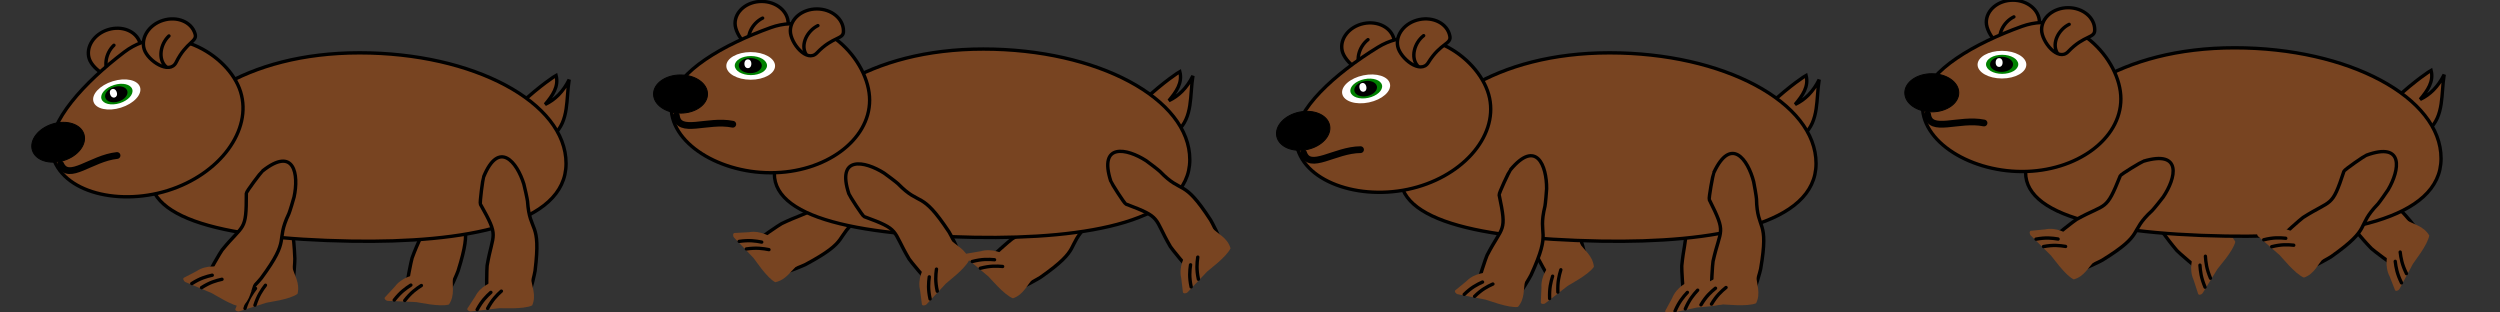 <?xml version="1.0" encoding="UTF-8" standalone="no"?>
<!-- Created with Inkscape (http://www.inkscape.org/) -->

<svg
   xmlns:dc="http://purl.org/dc/elements/1.1/"
   xmlns:cc="http://creativecommons.org/ns#"
   xmlns:rdf="http://www.w3.org/1999/02/22-rdf-syntax-ns#"
   xmlns:svg="http://www.w3.org/2000/svg"
   xmlns="http://www.w3.org/2000/svg"
   xmlns:xlink="http://www.w3.org/1999/xlink"
   xmlns:sodipodi="http://sodipodi.sourceforge.net/DTD/sodipodi-0.dtd"
   xmlns:inkscape="http://www.inkscape.org/namespaces/inkscape"
   width="512"
   height="64"
   viewBox="0 0 512 64"
   id="svg3343"
   version="1.1"
   inkscape:version="0.91 r13725"
   sodipodi:docname="wombat_run_128x64_final.svg"
   inkscape:export-filename="C:\dev\kelly\libgdx\kelly\resources\raw\actors\enemies\sheets\wombat\wombat_64x128.png"
   inkscape:export-xdpi="90"
   inkscape:export-ydpi="90">
  <rect x="0" y="0" width="512" height="64" fill="#333333" stroke="none"/>
  <defs
     id="defs3345">
    <linearGradient
       inkscape:collect="always"
       id="linearGradient4258">
      <stop
         id="stop4262"
         offset="0"
         style="stop-color:#ff5354;stop-opacity:1" />
      <stop
         id="stop4260"
         offset="1"
         style="stop-color:#ffe1bd;stop-opacity:1;" />
    </linearGradient>
    <linearGradient
       inkscape:collect="always"
       xlink:href="#linearGradient4258"
       id="linearGradient4600"
       x1="110.357"
       y1="872.184"
       x2="101.18"
       y2="866.562"
       gradientUnits="userSpaceOnUse"
       gradientTransform="matrix(1.071,0,0,1.72,124.964,-629.348)" />
  </defs>
  <sodipodi:namedview
     id="base"
     pagecolor="#ffffff"
     bordercolor="#666666"
     borderopacity="1.0"
     inkscape:pageopacity="0.0"
     inkscape:pageshadow="2"
     inkscape:zoom="3.8906871"
     inkscape:cx="447.28005"
     inkscape:cy="30.183858"
     inkscape:document-units="px"
     inkscape:current-layer="layer1"
     showgrid="false"
     units="px"
     showborder="true"
     inkscape:window-width="1366"
     inkscape:window-height="705"
     inkscape:window-x="-8"
     inkscape:window-y="-8"
     inkscape:window-maximized="1"
     inkscape:showpageshadow="false"
     borderlayer="true" />
  <g
     inkscape:label="Layer 1"
     inkscape:groupmode="layer"
     id="layer1"
     transform="translate(0,-988.362)">
    <g
       id="g5134"
       transform="matrix(1.394,-0.198,0.158,1.362,79.808,-365.48)"
       style="stroke-width:0.5;stroke-miterlimit:4;stroke-dasharray:none"
       inkscape:transform-center-x="-1.5442865"
       inkscape:transform-center-y="8.2877155">
      <g
         id="g5136"
         transform="translate(21.512,-0.759)"
         style="stroke-width:0.5;stroke-miterlimit:4;stroke-dasharray:none">
        <g
           id="g5138"
           style="stroke-width:0.5;stroke-miterlimit:4;stroke-dasharray:none">
          <path
             sodipodi:nodetypes="sssssssss"
             inkscape:connector-curvature="0"
             id="path5140"
             d="m 50.01,1031.817 c 2.476,-5.548 4.938,-2.01 5.775,1.336 0.066,0.263 0.414,2.328 0.419,2.599 0.099,4.897 1.864,2.945 0.633,10.503 -0.044,0.267 -0.781,3.161 -1.052,3.161 l -5.916,0 c -0.271,0 0.017,-4.021 0.073,-4.286 1.064,-5.042 1.988,-4.015 -0.563,-9.238 -0.119,-0.244 0.519,-3.828 0.63,-4.075 z"
             style="opacity:1;fill:#784421;fill-opacity:1;stroke:#000000;stroke-width:0.5;stroke-miterlimit:4;stroke-dasharray:none;stroke-opacity:1" />
          <g
             transform="translate(39.48,39.48)"
             id="g5142"
             style="stroke-width:0.5;stroke-miterlimit:4;stroke-dasharray:none">
            <path
               style="opacity:1;fill:#784421;fill-opacity:1;stroke:none;stroke-width:0.5;stroke-miterlimit:4;stroke-dasharray:none;stroke-opacity:1"
               d="m 11.337,1008.095 4.883,-0.97 c 0.266,-0.053 0.482,0.218 0.489,0.489 0.04,1.438 0.721,2.811 0,4.325 -1.286,0.561 -4.494,0.174 -4.765,0.194 l -4.115,0.296 c -0.27,0.019 -0.644,-0.267 -0.489,-0.489 l 1.195,-1.723 c 0.837,-1.565 2.535,-2.068 2.801,-2.121 z"
               id="path5144"
               inkscape:connector-curvature="0"
               sodipodi:nodetypes="ssscssscs" />
            <path
               style="fill:none;fill-rule:evenodd;stroke:#000000;stroke-width:0.5;stroke-linecap:round;stroke-linejoin:miter;stroke-miterlimit:4;stroke-dasharray:none;stroke-opacity:1"
               d="m 8.733,1012.2 c 0.736,-1.294 1.416,-1.922 2.092,-2.502"
               id="path5146"
               inkscape:connector-curvature="0"
               sodipodi:nodetypes="cc" />
            <path
               sodipodi:nodetypes="cc"
               inkscape:connector-curvature="0"
               id="path5148"
               d="m 10.257,1012.087 c 0.736,-1.294 1.416,-1.922 2.092,-2.502"
               style="fill:none;fill-rule:evenodd;stroke:#000000;stroke-width:0.5;stroke-linecap:round;stroke-linejoin:miter;stroke-miterlimit:4;stroke-dasharray:none;stroke-opacity:1" />
          </g>
        </g>
      </g>
    </g>
    <path
       style="fill:#784421;fill-opacity:1;fill-rule:evenodd;stroke:#000000;stroke-width:0.695;stroke-linecap:butt;stroke-linejoin:miter;stroke-miterlimit:4;stroke-dasharray:none;stroke-opacity:1"
       d="m 106.545,1009.661 c 4.185,-3.899 7.266,-5.827 7.341,-5.866 0.592,2.271 -0.714,4.135 -2.238,5.952 1.978,-0.94 3.662,-2.541 4.924,-5.09 -0.673,3.957 0.055,8.476 -3.223,11.387 -1.981,-3.235 -3.898,-6.716 -6.804,-6.384 z"
       id="path5026"
       inkscape:connector-curvature="0"
       sodipodi:nodetypes="cccccc" />
    <g
       id="g5017"
       transform="matrix(1.399,0.158,-0.189,1.358,181.819,-388.351)"
       style="stroke-width:0.5;stroke-miterlimit:4;stroke-dasharray:none"
       inkscape:transform-center-x="7.6342402"
       inkscape:transform-center-y="9.2872289">
      <g
         id="g5003"
         transform="translate(21.512,-0.759)"
         style="stroke-width:0.5;stroke-miterlimit:4;stroke-dasharray:none">
        <g
           id="g5005"
           style="stroke-width:0.5;stroke-miterlimit:4;stroke-dasharray:none">
          <path
             sodipodi:nodetypes="sssssssss"
             inkscape:connector-curvature="0"
             id="path5007"
             d="m 50.01,1031.817 c 2.476,-5.548 4.938,-2.01 5.775,1.336 0.066,0.263 0.414,2.328 0.419,2.599 0.099,4.897 1.864,2.945 0.633,10.503 -0.044,0.267 -0.781,3.161 -1.052,3.161 l -5.916,0 c -0.271,0 0.017,-4.021 0.073,-4.286 1.064,-5.042 1.988,-4.015 -0.563,-9.238 -0.119,-0.244 0.519,-3.828 0.63,-4.075 z"
             style="opacity:1;fill:#784421;fill-opacity:1;stroke:#000000;stroke-width:0.5;stroke-miterlimit:4;stroke-dasharray:none;stroke-opacity:1" />
          <g
             transform="translate(39.48,39.48)"
             id="g5009"
             style="stroke-width:0.5;stroke-miterlimit:4;stroke-dasharray:none">
            <path
               style="opacity:1;fill:#784421;fill-opacity:1;stroke:none;stroke-width:0.5;stroke-miterlimit:4;stroke-dasharray:none;stroke-opacity:1"
               d="m 11.337,1008.095 4.883,-0.97 c 0.266,-0.053 0.482,0.218 0.489,0.489 0.04,1.438 0.721,2.811 0,4.325 -1.286,0.561 -4.494,0.174 -4.765,0.194 l -4.115,0.296 c -0.27,0.019 -0.644,-0.267 -0.489,-0.489 l 1.195,-1.723 c 0.837,-1.565 2.535,-2.068 2.801,-2.121 z"
               id="path5011"
               inkscape:connector-curvature="0"
               sodipodi:nodetypes="ssscssscs" />
            <path
               style="fill:none;fill-rule:evenodd;stroke:#000000;stroke-width:0.5;stroke-linecap:round;stroke-linejoin:miter;stroke-miterlimit:4;stroke-dasharray:none;stroke-opacity:1"
               d="m 8.733,1012.2 c 0.736,-1.294 1.416,-1.922 2.092,-2.502"
               id="path5013"
               inkscape:connector-curvature="0"
               sodipodi:nodetypes="cc" />
            <path
               sodipodi:nodetypes="cc"
               inkscape:connector-curvature="0"
               id="path5015"
               d="m 10.257,1012.087 c 0.736,-1.294 1.416,-1.922 2.092,-2.502"
               style="fill:none;fill-rule:evenodd;stroke:#000000;stroke-width:0.5;stroke-linecap:round;stroke-linejoin:miter;stroke-miterlimit:4;stroke-dasharray:none;stroke-opacity:1" />
          </g>
        </g>
      </g>
    </g>
    <g
       id="g4969"
       transform="matrix(1.358,-0.329,0.277,1.354,-306.612,-356.597)"
       style="stroke-width:0.5;stroke-miterlimit:4;stroke-dasharray:none"
       inkscape:transform-center-x="-4.0777594"
       inkscape:transform-center-y="9.7952797">
      <path
         style="opacity:1;fill:#784421;fill-opacity:1;stroke:#000000;stroke-width:0.5;stroke-miterlimit:4;stroke-dasharray:none;stroke-opacity:1"
         d="m 50.01,1031.817 c 2.476,-5.548 4.938,-2.01 5.775,1.336 0.066,0.263 0.414,2.328 0.419,2.599 0.099,4.897 1.864,2.945 0.633,10.503 -0.044,0.267 -0.781,3.161 -1.052,3.161 l -5.916,0 c -0.271,0 0.017,-4.021 0.073,-4.286 1.064,-5.042 1.988,-4.015 -0.563,-9.238 -0.119,-0.244 0.519,-3.828 0.63,-4.075 z"
         id="path4971"
         inkscape:connector-curvature="0"
         sodipodi:nodetypes="sssssssss" />
      <g
         id="g4973"
         transform="translate(39.48,39.48)"
         style="stroke-width:0.5;stroke-miterlimit:4;stroke-dasharray:none">
        <path
           sodipodi:nodetypes="ssscssscs"
           inkscape:connector-curvature="0"
           id="path4975"
           d="m 11.337,1008.095 4.883,-0.97 c 0.266,-0.053 0.482,0.218 0.489,0.489 0.04,1.438 0.721,2.811 0,4.325 -1.286,0.561 -4.494,0.174 -4.765,0.194 l -4.115,0.296 c -0.27,0.019 -0.644,-0.267 -0.489,-0.489 l 1.195,-1.723 c 0.837,-1.565 2.535,-2.068 2.801,-2.121 z"
           style="opacity:1;fill:#784421;fill-opacity:1;stroke:none;stroke-width:0.5;stroke-miterlimit:4;stroke-dasharray:none;stroke-opacity:1" />
        <path
           sodipodi:nodetypes="cc"
           inkscape:connector-curvature="0"
           id="path4977"
           d="m 8.733,1012.2 c 0.736,-1.294 1.416,-1.922 2.092,-2.502"
           style="fill:none;fill-rule:evenodd;stroke:#000000;stroke-width:0.5;stroke-linecap:round;stroke-linejoin:miter;stroke-miterlimit:4;stroke-dasharray:none;stroke-opacity:1" />
        <path
           style="fill:none;fill-rule:evenodd;stroke:#000000;stroke-width:0.5;stroke-linecap:round;stroke-linejoin:miter;stroke-miterlimit:4;stroke-dasharray:none;stroke-opacity:1"
           d="m 10.257,1012.087 c 0.736,-1.294 1.416,-1.922 2.092,-2.502"
           id="path4979"
           inkscape:connector-curvature="0"
           sodipodi:nodetypes="cc" />
      </g>
    </g>
    <path
       style="opacity:1;fill:#784421;fill-opacity:1;stroke:#000000;stroke-width:0.695;stroke-miterlimit:4;stroke-dasharray:none;stroke-opacity:1"
       d="m 115.927,1021.838 c -2e-5,12.513 -20.682,16.313 -44.026,15.908 -27.756,-0.481 -44.291,-5.213 -40.524,-15.908 4.174,-11.849 18.927,-22.657 42.275,-22.657 23.348,0 42.275,10.144 42.275,22.657 z"
       id="path4936"
       inkscape:connector-curvature="0"
       sodipodi:nodetypes="sssss" />
    <g
       id="g4981"
       style="stroke-width:0.5;stroke-miterlimit:4;stroke-dasharray:none"
       transform="matrix(1.264,0.637,-0.614,1.218,624.072,-265.22)"
       inkscape:transform-center-x="7.1194635"
       inkscape:transform-center-y="9.3976989">
      <g
         id="g4962"
         style="stroke-width:0.5;stroke-miterlimit:4;stroke-dasharray:none">
        <path
           style="opacity:1;fill:#784421;fill-opacity:1;stroke:#000000;stroke-width:0.5;stroke-miterlimit:4;stroke-dasharray:none;stroke-opacity:1"
           d="m 50.01,1031.817 c 2.476,-5.548 4.938,-2.01 5.775,1.336 0.066,0.263 0.414,2.328 0.419,2.599 0.099,4.897 1.864,2.945 0.633,10.503 -0.044,0.267 -0.781,3.161 -1.052,3.161 l -5.916,0 c -0.271,0 0.017,-4.021 0.073,-4.286 1.064,-5.042 1.988,-4.015 -0.563,-9.238 -0.119,-0.244 0.519,-3.828 0.63,-4.075 z"
           id="rect4939"
           inkscape:connector-curvature="0"
           sodipodi:nodetypes="sssssssss" />
        <g
           id="g4957"
           transform="translate(39.48,39.48)"
           style="stroke-width:0.5;stroke-miterlimit:4;stroke-dasharray:none">
          <path
             sodipodi:nodetypes="ssscssscs"
             inkscape:connector-curvature="0"
             id="rect4941"
             d="m 11.337,1008.095 4.883,-0.97 c 0.266,-0.053 0.482,0.218 0.489,0.489 0.04,1.438 0.721,2.811 0,4.325 -1.286,0.561 -4.494,0.174 -4.765,0.194 l -4.115,0.296 c -0.27,0.019 -0.644,-0.267 -0.489,-0.489 l 1.195,-1.723 c 0.837,-1.565 2.535,-2.068 2.801,-2.121 z"
             style="opacity:1;fill:#784421;fill-opacity:1;stroke:none;stroke-width:0.5;stroke-miterlimit:4;stroke-dasharray:none;stroke-opacity:1" />
          <path
             sodipodi:nodetypes="cc"
             inkscape:connector-curvature="0"
             id="path4945"
             d="m 8.733,1012.2 c 0.736,-1.294 1.416,-1.922 2.092,-2.502"
             style="fill:none;fill-rule:evenodd;stroke:#000000;stroke-width:0.5;stroke-linecap:round;stroke-linejoin:miter;stroke-miterlimit:4;stroke-dasharray:none;stroke-opacity:1" />
          <path
             style="fill:none;fill-rule:evenodd;stroke:#000000;stroke-width:0.5;stroke-linecap:round;stroke-linejoin:miter;stroke-miterlimit:4;stroke-dasharray:none;stroke-opacity:1"
             d="m 10.257,1012.087 c 0.736,-1.294 1.416,-1.922 2.092,-2.502"
             id="path4947"
             inkscape:connector-curvature="0"
             sodipodi:nodetypes="cc" />
        </g>
      </g>
    </g>
    <g
       id="g4989"
       transform="matrix(1.414,-0.064,0.062,1.362,-35.653,-377.524)"
       style="stroke-width:0.5;stroke-miterlimit:4;stroke-dasharray:none"
       inkscape:transform-center-x="0.60318162"
       inkscape:transform-center-y="9.3332354">
      <g
         id="g4991"
         style="stroke-width:0.5;stroke-miterlimit:4;stroke-dasharray:none">
        <path
           sodipodi:nodetypes="sssssssss"
           inkscape:connector-curvature="0"
           id="path4993"
           d="m 50.01,1031.817 c 2.476,-5.548 4.938,-2.01 5.775,1.336 0.066,0.263 0.414,2.328 0.419,2.599 0.099,4.897 1.864,2.945 0.633,10.503 -0.044,0.267 -0.781,3.161 -1.052,3.161 l -5.916,0 c -0.271,0 0.017,-4.021 0.073,-4.286 1.064,-5.042 1.988,-4.015 -0.563,-9.238 -0.119,-0.244 0.519,-3.828 0.63,-4.075 z"
           style="opacity:1;fill:#784421;fill-opacity:1;stroke:#000000;stroke-width:0.5;stroke-miterlimit:4;stroke-dasharray:none;stroke-opacity:1" />
        <g
           transform="translate(39.48,39.48)"
           id="g4995"
           style="stroke-width:0.5;stroke-miterlimit:4;stroke-dasharray:none">
          <path
             style="opacity:1;fill:#784421;fill-opacity:1;stroke:none;stroke-width:0.5;stroke-miterlimit:4;stroke-dasharray:none;stroke-opacity:1"
             d="m 11.337,1008.095 4.883,-0.97 c 0.266,-0.053 0.482,0.218 0.489,0.489 0.04,1.438 0.721,2.811 0,4.325 -1.286,0.561 -4.494,0.174 -4.765,0.194 l -4.115,0.296 c -0.27,0.019 -0.644,-0.267 -0.489,-0.489 l 1.195,-1.723 c 0.837,-1.565 2.535,-2.068 2.801,-2.121 z"
             id="path4997"
             inkscape:connector-curvature="0"
             sodipodi:nodetypes="ssscssscs" />
          <path
             style="fill:none;fill-rule:evenodd;stroke:#000000;stroke-width:0.5;stroke-linecap:round;stroke-linejoin:miter;stroke-miterlimit:4;stroke-dasharray:none;stroke-opacity:1"
             d="m 8.733,1012.2 c 0.736,-1.294 1.416,-1.922 2.092,-2.502"
             id="path4999"
             inkscape:connector-curvature="0"
             sodipodi:nodetypes="cc" />
          <path
             sodipodi:nodetypes="cc"
             inkscape:connector-curvature="0"
             id="path5001"
             d="m 10.257,1012.087 c 0.736,-1.294 1.416,-1.922 2.092,-2.502"
             style="fill:none;fill-rule:evenodd;stroke:#000000;stroke-width:0.5;stroke-linecap:round;stroke-linejoin:miter;stroke-miterlimit:4;stroke-dasharray:none;stroke-opacity:1" />
        </g>
      </g>
    </g>
    <g
       id="g5312"
       inkscape:transform-center-x="12.050839"
       inkscape:transform-center-y="-1.6024968"
       transform="matrix(0.955,-0.298,0.298,0.955,-299.622,58.188)">
      <g
         transform="matrix(1.415,0,0,1.363,-29.222,-384.197)"
         id="g5034"
         style="fill:#784421;fill-opacity:1;stroke-width:0.5;stroke-miterlimit:4;stroke-dasharray:none">
        <path
           sodipodi:nodetypes="cscsc"
           inkscape:connector-curvature="0"
           id="path5036"
           d="m 44.451,1010.915 c 0.045,1.35 -1.475,0.719 -3.844,3.304 -1.435,1.565 -3.844,-1.479 -3.844,-3.304 -10e-6,-1.825 1.721,-3.304 3.844,-3.304 2.123,0 3.844,1.479 3.844,3.304 z"
           style="opacity:1;fill:#784421;fill-opacity:1;stroke:#000000;stroke-width:0.5;stroke-miterlimit:4;stroke-dasharray:none;stroke-opacity:1" />
        <path
           sodipodi:nodetypes="cc"
           inkscape:connector-curvature="0"
           id="path5038"
           d="m 39,1014.362 c -0.785,-1.433 0.218,-3.479 1.75,-4.25"
           style="fill:#784421;fill-opacity:1;fill-rule:evenodd;stroke:#000000;stroke-width:0.5;stroke-linecap:round;stroke-linejoin:miter;stroke-miterlimit:4;stroke-dasharray:none;stroke-opacity:1" />
      </g>
      <path
         sodipodi:nodetypes="sssss"
         inkscape:connector-curvature="0"
         id="path4244"
         d="m 50.355,1009.397 c 2.1e-5,8.21 -9.07,14.865 -20.259,14.865 -11.189,0 -21.633,-6.763 -20.259,-14.865 0.994,-5.859 10.549,-11.368 20.259,-14.865 10.48,-3.775 20.259,6.656 20.259,14.865 z"
         style="opacity:1;fill:#784421;fill-opacity:1;stroke:#000000;stroke-width:0.695;stroke-miterlimit:4;stroke-dasharray:none;stroke-opacity:1" />
      <ellipse
         ry="2.831"
         rx="4.992"
         cy="1002.375"
         cx="25.999"
         id="path4387"
         style="opacity:1;fill:#ffffff;fill-opacity:1;stroke:none;stroke-width:1;stroke-miterlimit:4;stroke-dasharray:none;stroke-opacity:1" />
      <ellipse
         style="opacity:1;fill:#008000;fill-opacity:1;stroke:none;stroke-width:1;stroke-miterlimit:4;stroke-dasharray:none;stroke-opacity:1"
         id="ellipse4389"
         cx="26.04"
         cy="1002.308"
         rx="3.304"
         ry="1.954" />
      <ellipse
         ry="1.55"
         rx="2.358"
         cy="1002.308"
         cx="25.917"
         id="ellipse4391"
         style="opacity:1;fill:#000000;fill-opacity:1;stroke:none;stroke-width:1;stroke-miterlimit:4;stroke-dasharray:none;stroke-opacity:1" />
      <ellipse
         style="opacity:1;fill:#ffffff;fill-opacity:1;stroke:none;stroke-width:1;stroke-miterlimit:4;stroke-dasharray:none;stroke-opacity:1"
         id="ellipse4393"
         cx="25.423"
         cy="1001.937"
         rx="0.711"
         ry="0.909" />
      <ellipse
         ry="3.905"
         rx="5.525"
         cy="1008.138"
         cx="11.63"
         id="path4927"
         style="opacity:1;fill:#000000;fill-opacity:1;stroke:#000000;stroke-width:0.211;stroke-miterlimit:4;stroke-dasharray:none;stroke-opacity:1" />
      <path
         sodipodi:nodetypes="cc"
         inkscape:connector-curvature="0"
         id="path4934"
         d="m 10.767,1012.55 c 0.445,3.957 6.377,0.721 11.562,1.771"
         style="fill:none;fill-rule:evenodd;stroke:#000000;stroke-width:1.389px;stroke-linecap:round;stroke-linejoin:miter;stroke-opacity:1" />
      <g
         transform="matrix(1.415,0,0,1.363,-17.901,-382.663)"
         style="fill:#784421;fill-opacity:1;stroke-width:0.5;stroke-miterlimit:4;stroke-dasharray:none"
         id="g5030">
        <path
           style="opacity:1;fill:#784421;fill-opacity:1;stroke:#000000;stroke-width:0.5;stroke-miterlimit:4;stroke-dasharray:none;stroke-opacity:1"
           d="m 44.451,1010.915 c 0.045,1.35 -1.475,0.719 -3.844,3.304 -1.435,1.565 -3.844,-1.479 -3.844,-3.304 -10e-6,-1.825 1.721,-3.304 3.844,-3.304 2.123,0 3.844,1.479 3.844,3.304 z"
           id="path4931"
           inkscape:connector-curvature="0"
           sodipodi:nodetypes="cscsc" />
        <path
           style="fill:#784421;fill-opacity:1;fill-rule:evenodd;stroke:#000000;stroke-width:0.5;stroke-linecap:round;stroke-linejoin:miter;stroke-miterlimit:4;stroke-dasharray:none;stroke-opacity:1"
           d="m 39,1014.362 c -0.785,-1.433 0.218,-3.479 1.75,-4.25"
           id="path5028"
           inkscape:connector-curvature="0"
           sodipodi:nodetypes="cc" />
      </g>
    </g>
    <g
       transform="matrix(1.415,0,0,1.363,98.521,-384.714)"
       id="g5040"
       style="fill:#784421;fill-opacity:1;stroke-width:0.5;stroke-miterlimit:4;stroke-dasharray:none">
      <path
         sodipodi:nodetypes="cscsc"
         inkscape:connector-curvature="0"
         id="path5042"
         d="m 44.451,1010.915 c 0.045,1.35 -1.475,0.719 -3.844,3.304 -1.435,1.565 -3.844,-1.479 -3.844,-3.304 -10e-6,-1.825 1.721,-3.304 3.844,-3.304 2.123,0 3.844,1.479 3.844,3.304 z"
         style="opacity:1;fill:#784421;fill-opacity:1;stroke:#000000;stroke-width:0.5;stroke-miterlimit:4;stroke-dasharray:none;stroke-opacity:1" />
      <path
         sodipodi:nodetypes="cc"
         inkscape:connector-curvature="0"
         id="path5044"
         d="m 39,1014.362 c -0.785,-1.433 0.218,-3.479 1.75,-4.25"
         style="fill:#784421;fill-opacity:1;fill-rule:evenodd;stroke:#000000;stroke-width:0.5;stroke-linecap:round;stroke-linejoin:miter;stroke-miterlimit:4;stroke-dasharray:none;stroke-opacity:1" />
    </g>
    <path
       sodipodi:nodetypes="cccccc"
       inkscape:connector-curvature="0"
       id="path5046"
       d="m 234.288,1008.887 c 4.185,-3.899 7.266,-5.827 7.341,-5.866 0.592,2.271 -0.714,4.135 -2.238,5.952 1.978,-0.94 3.662,-2.541 4.924,-5.09 -0.673,3.957 0.055,8.476 -3.223,11.387 -1.981,-3.235 -3.898,-6.716 -6.804,-6.384 z"
       style="fill:#784421;fill-opacity:1;fill-rule:evenodd;stroke:#000000;stroke-width:0.695;stroke-linecap:butt;stroke-linejoin:miter;stroke-miterlimit:4;stroke-dasharray:none;stroke-opacity:1" />
    <g
       style="stroke-width:0.5;stroke-miterlimit:4;stroke-dasharray:none"
       transform="matrix(1.308,0.52,-0.539,1.26,678.542,-314.369)"
       id="g5048">
      <g
         style="stroke-width:0.5;stroke-miterlimit:4;stroke-dasharray:none"
         transform="matrix(0.935,0.389,-0.369,0.916,408.829,67.154)"
         id="g5050">
        <g
           style="stroke-width:0.5;stroke-miterlimit:4;stroke-dasharray:none"
           id="g5052">
          <path
             style="opacity:1;fill:#784421;fill-opacity:1;stroke:#000000;stroke-width:0.5;stroke-miterlimit:4;stroke-dasharray:none;stroke-opacity:1"
             d="m 50.01,1031.817 c 2.476,-5.548 4.938,-2.01 5.775,1.336 0.066,0.263 0.414,2.328 0.419,2.599 0.099,4.897 1.864,2.945 0.633,10.503 -0.044,0.267 -0.781,3.161 -1.052,3.161 l -5.916,0 c -0.271,0 0.017,-4.021 0.073,-4.286 1.064,-5.042 1.988,-4.015 -0.563,-9.238 -0.119,-0.244 0.519,-3.828 0.63,-4.075 z"
             id="path5054"
             inkscape:connector-curvature="0"
             sodipodi:nodetypes="sssssssss" />
          <g
             style="stroke-width:0.5;stroke-miterlimit:4;stroke-dasharray:none"
             id="g5056"
             transform="translate(39.48,39.48)">
            <path
               sodipodi:nodetypes="ssscssscs"
               inkscape:connector-curvature="0"
               id="path5058"
               d="m 11.337,1008.095 4.883,-0.97 c 0.266,-0.053 0.482,0.218 0.489,0.489 0.04,1.438 0.721,2.811 0,4.325 -1.286,0.561 -4.494,0.174 -4.765,0.194 l -4.115,0.296 c -0.27,0.019 -0.644,-0.267 -0.489,-0.489 l 1.195,-1.723 c 0.837,-1.565 2.535,-2.068 2.801,-2.121 z"
               style="opacity:1;fill:#784421;fill-opacity:1;stroke:none;stroke-width:0.5;stroke-miterlimit:4;stroke-dasharray:none;stroke-opacity:1" />
            <path
               sodipodi:nodetypes="cc"
               inkscape:connector-curvature="0"
               id="path5060"
               d="m 8.733,1012.2 c 0.736,-1.294 1.416,-1.922 2.092,-2.502"
               style="fill:none;fill-rule:evenodd;stroke:#000000;stroke-width:0.5;stroke-linecap:round;stroke-linejoin:miter;stroke-miterlimit:4;stroke-dasharray:none;stroke-opacity:1" />
            <path
               style="fill:none;fill-rule:evenodd;stroke:#000000;stroke-width:0.5;stroke-linecap:round;stroke-linejoin:miter;stroke-miterlimit:4;stroke-dasharray:none;stroke-opacity:1"
               d="m 10.257,1012.087 c 0.736,-1.294 1.416,-1.922 2.092,-2.502"
               id="path5062"
               inkscape:connector-curvature="0"
               sodipodi:nodetypes="cc" />
          </g>
        </g>
      </g>
    </g>
    <g
       style="stroke-width:0.5;stroke-miterlimit:4;stroke-dasharray:none"
       transform="matrix(0.89,1.076,-1.096,0.842,1261.121,100.406)"
       id="g5064">
      <path
         sodipodi:nodetypes="sssssssss"
         inkscape:connector-curvature="0"
         id="path5066"
         d="m 50.01,1031.817 c 2.476,-5.548 4.938,-2.01 5.775,1.336 0.066,0.263 0.414,2.328 0.419,2.599 0.099,4.897 1.864,2.945 0.633,10.503 -0.044,0.267 -0.781,3.161 -1.052,3.161 l -5.916,0 c -0.271,0 0.017,-4.021 0.073,-4.286 1.064,-5.042 1.988,-4.015 -0.563,-9.238 -0.119,-0.244 0.519,-3.828 0.63,-4.075 z"
         style="opacity:1;fill:#784421;fill-opacity:1;stroke:#000000;stroke-width:0.5;stroke-miterlimit:4;stroke-dasharray:none;stroke-opacity:1" />
      <g
         style="stroke-width:0.5;stroke-miterlimit:4;stroke-dasharray:none"
         transform="translate(39.48,39.48)"
         id="g5068">
        <path
           style="opacity:1;fill:#784421;fill-opacity:1;stroke:none;stroke-width:0.5;stroke-miterlimit:4;stroke-dasharray:none;stroke-opacity:1"
           d="m 11.337,1008.095 4.883,-0.97 c 0.266,-0.053 0.482,0.218 0.489,0.489 0.04,1.438 0.721,2.811 0,4.325 -1.286,0.561 -4.494,0.174 -4.765,0.194 l -4.115,0.296 c -0.27,0.019 -0.644,-0.267 -0.489,-0.489 l 1.195,-1.723 c 0.837,-1.565 2.535,-2.068 2.801,-2.121 z"
           id="path5070"
           inkscape:connector-curvature="0"
           sodipodi:nodetypes="ssscssscs" />
        <path
           style="fill:none;fill-rule:evenodd;stroke:#000000;stroke-width:0.5;stroke-linecap:round;stroke-linejoin:miter;stroke-miterlimit:4;stroke-dasharray:none;stroke-opacity:1"
           d="m 8.733,1012.2 c 0.736,-1.294 1.416,-1.922 2.092,-2.502"
           id="path5072"
           inkscape:connector-curvature="0"
           sodipodi:nodetypes="cc" />
        <path
           sodipodi:nodetypes="cc"
           inkscape:connector-curvature="0"
           id="path5074"
           d="m 10.257,1012.087 c 0.736,-1.294 1.416,-1.922 2.092,-2.502"
           style="fill:none;fill-rule:evenodd;stroke:#000000;stroke-width:0.5;stroke-linecap:round;stroke-linejoin:miter;stroke-miterlimit:4;stroke-dasharray:none;stroke-opacity:1" />
      </g>
    </g>
    <path
       sodipodi:nodetypes="sssss"
       inkscape:connector-curvature="0"
       id="path5076"
       d="m 243.67,1021.064 c -2e-5,12.513 -20.682,16.313 -44.026,15.908 -27.756,-0.481 -44.291,-5.213 -40.524,-15.908 4.174,-11.849 18.927,-22.657 42.275,-22.657 23.348,0 42.275,10.144 42.275,22.657 z"
       style="opacity:1;fill:#784421;fill-opacity:1;stroke:#000000;stroke-width:0.695;stroke-miterlimit:4;stroke-dasharray:none;stroke-opacity:1" />
    <path
       sodipodi:nodetypes="sssss"
       inkscape:connector-curvature="0"
       id="path5078"
       d="m 178.098,1008.88 c 2e-5,8.21 -9.07,14.865 -20.259,14.865 -11.189,0 -21.633,-6.763 -20.259,-14.865 0.994,-5.859 10.549,-11.368 20.259,-14.866 10.48,-3.775 20.259,6.656 20.259,14.866 z"
       style="opacity:1;fill:#784421;fill-opacity:1;stroke:#000000;stroke-width:0.695;stroke-miterlimit:4;stroke-dasharray:none;stroke-opacity:1" />
    <ellipse
       ry="2.831"
       rx="4.992"
       cy="1001.859"
       cx="153.742"
       id="ellipse5080"
       style="opacity:1;fill:#ffffff;fill-opacity:1;stroke:none;stroke-width:1;stroke-miterlimit:4;stroke-dasharray:none;stroke-opacity:1" />
    <ellipse
       style="opacity:1;fill:#008000;fill-opacity:1;stroke:none;stroke-width:1;stroke-miterlimit:4;stroke-dasharray:none;stroke-opacity:1"
       id="ellipse5082"
       cx="153.783"
       cy="1001.791"
       rx="3.304"
       ry="1.954" />
    <ellipse
       ry="1.55"
       rx="2.358"
       cy="1001.791"
       cx="153.66"
       id="ellipse5084"
       style="opacity:1;fill:#000000;fill-opacity:1;stroke:none;stroke-width:1;stroke-miterlimit:4;stroke-dasharray:none;stroke-opacity:1" />
    <ellipse
       style="opacity:1;fill:#ffffff;fill-opacity:1;stroke:none;stroke-width:1;stroke-miterlimit:4;stroke-dasharray:none;stroke-opacity:1"
       id="ellipse5086"
       cx="153.166"
       cy="1001.42"
       rx="0.711"
       ry="0.909" />
    <ellipse
       ry="3.905"
       rx="5.525"
       cy="1007.62"
       cx="139.373"
       id="ellipse5088"
       style="opacity:1;fill:#000000;fill-opacity:1;stroke:#000000;stroke-width:0.211;stroke-miterlimit:4;stroke-dasharray:none;stroke-opacity:1" />
    <path
       sodipodi:nodetypes="cc"
       inkscape:connector-curvature="0"
       id="path5090"
       d="m 138.51,1012.033 c 0.445,3.957 6.377,0.721 11.562,1.771"
       style="fill:none;fill-rule:evenodd;stroke:#000000;stroke-width:1.389px;stroke-linecap:round;stroke-linejoin:miter;stroke-opacity:1" />
    <g
       transform="matrix(1.034,-0.966,0.931,0.996,-838.482,48.681)"
       style="stroke-width:0.5;stroke-miterlimit:4;stroke-dasharray:none"
       id="g5092">
      <g
         style="stroke-width:0.5;stroke-miterlimit:4;stroke-dasharray:none"
         id="g5094">
        <path
           sodipodi:nodetypes="sssssssss"
           inkscape:connector-curvature="0"
           id="path5096"
           d="m 50.01,1031.817 c 2.476,-5.548 4.938,-2.01 5.775,1.336 0.066,0.263 0.414,2.328 0.419,2.599 0.099,4.897 1.864,2.945 0.633,10.503 -0.044,0.267 -0.781,3.161 -1.052,3.161 l -5.916,0 c -0.271,0 0.017,-4.021 0.073,-4.286 1.064,-5.042 1.988,-4.015 -0.563,-9.238 -0.119,-0.244 0.519,-3.828 0.63,-4.075 z"
           style="opacity:1;fill:#784421;fill-opacity:1;stroke:#000000;stroke-width:0.5;stroke-miterlimit:4;stroke-dasharray:none;stroke-opacity:1" />
        <g
           style="stroke-width:0.5;stroke-miterlimit:4;stroke-dasharray:none"
           transform="translate(39.48,39.48)"
           id="g5098">
          <path
             style="opacity:1;fill:#784421;fill-opacity:1;stroke:none;stroke-width:0.5;stroke-miterlimit:4;stroke-dasharray:none;stroke-opacity:1"
             d="m 11.337,1008.095 4.883,-0.97 c 0.266,-0.053 0.482,0.218 0.489,0.489 0.04,1.438 0.721,2.811 0,4.325 -1.286,0.561 -4.494,0.174 -4.765,0.194 l -4.115,0.296 c -0.27,0.019 -0.644,-0.267 -0.489,-0.489 l 1.195,-1.723 c 0.837,-1.565 2.535,-2.068 2.801,-2.121 z"
             id="path5100"
             inkscape:connector-curvature="0"
             sodipodi:nodetypes="ssscssscs" />
          <path
             style="fill:none;fill-rule:evenodd;stroke:#000000;stroke-width:0.5;stroke-linecap:round;stroke-linejoin:miter;stroke-miterlimit:4;stroke-dasharray:none;stroke-opacity:1"
             d="m 8.733,1012.2 c 0.736,-1.294 1.416,-1.922 2.092,-2.502"
             id="path5102"
             inkscape:connector-curvature="0"
             sodipodi:nodetypes="cc" />
          <path
             sodipodi:nodetypes="cc"
             inkscape:connector-curvature="0"
             id="path5104"
             d="m 10.257,1012.087 c 0.736,-1.294 1.416,-1.922 2.092,-2.502"
             style="fill:none;fill-rule:evenodd;stroke:#000000;stroke-width:0.5;stroke-linecap:round;stroke-linejoin:miter;stroke-miterlimit:4;stroke-dasharray:none;stroke-opacity:1" />
        </g>
      </g>
    </g>
    <g
       style="stroke-width:0.5;stroke-miterlimit:4;stroke-dasharray:none"
       transform="matrix(1.041,-0.958,0.923,1.003,-776.939,38.465)"
       id="g5106"
       inkscape:transform-center-x="-9.7886041"
       inkscape:transform-center-y="10.55212">
      <g
         style="stroke-width:0.5;stroke-miterlimit:4;stroke-dasharray:none"
         id="g5108">
        <path
           style="opacity:1;fill:#784421;fill-opacity:1;stroke:#000000;stroke-width:0.5;stroke-miterlimit:4;stroke-dasharray:none;stroke-opacity:1"
           d="m 50.01,1031.817 c 2.476,-5.548 4.938,-2.01 5.775,1.336 0.066,0.263 0.414,2.328 0.419,2.599 0.099,4.897 1.864,2.945 0.633,10.503 -0.044,0.267 -0.781,3.161 -1.052,3.161 l -5.916,0 c -0.271,0 0.017,-4.021 0.073,-4.286 1.064,-5.042 1.988,-4.015 -0.563,-9.238 -0.119,-0.244 0.519,-3.828 0.63,-4.075 z"
           id="path5110"
           inkscape:connector-curvature="0"
           sodipodi:nodetypes="sssssssss" />
        <g
           style="stroke-width:0.5;stroke-miterlimit:4;stroke-dasharray:none"
           id="g5112"
           transform="translate(39.48,39.48)">
          <path
             sodipodi:nodetypes="ssscssscs"
             inkscape:connector-curvature="0"
             id="path5114"
             d="m 11.337,1008.095 4.883,-0.97 c 0.266,-0.053 0.482,0.218 0.489,0.489 0.04,1.438 0.721,2.811 0,4.325 -1.286,0.561 -4.494,0.174 -4.765,0.194 l -4.115,0.296 c -0.27,0.019 -0.644,-0.267 -0.489,-0.489 l 1.195,-1.723 c 0.837,-1.565 2.535,-2.068 2.801,-2.121 z"
             style="opacity:1;fill:#784421;fill-opacity:1;stroke:none;stroke-width:0.5;stroke-miterlimit:4;stroke-dasharray:none;stroke-opacity:1" />
          <path
             sodipodi:nodetypes="cc"
             inkscape:connector-curvature="0"
             id="path5116"
             d="m 8.733,1012.2 c 0.736,-1.294 1.416,-1.922 2.092,-2.502"
             style="fill:none;fill-rule:evenodd;stroke:#000000;stroke-width:0.5;stroke-linecap:round;stroke-linejoin:miter;stroke-miterlimit:4;stroke-dasharray:none;stroke-opacity:1" />
          <path
             style="fill:none;fill-rule:evenodd;stroke:#000000;stroke-width:0.5;stroke-linecap:round;stroke-linejoin:miter;stroke-miterlimit:4;stroke-dasharray:none;stroke-opacity:1"
             d="m 10.257,1012.087 c 0.736,-1.294 1.416,-1.922 2.092,-2.502"
             id="path5118"
             inkscape:connector-curvature="0"
             sodipodi:nodetypes="cc" />
        </g>
      </g>
    </g>
    <g
       transform="matrix(1.415,0,0,1.363,109.842,-383.18)"
       style="fill:#784421;fill-opacity:1;stroke-width:0.5;stroke-miterlimit:4;stroke-dasharray:none"
       id="g5120">
      <path
         style="opacity:1;fill:#784421;fill-opacity:1;stroke:#000000;stroke-width:0.5;stroke-miterlimit:4;stroke-dasharray:none;stroke-opacity:1"
         d="m 44.451,1010.915 c 0.045,1.35 -1.475,0.719 -3.844,3.304 -1.435,1.565 -3.844,-1.479 -3.844,-3.304 -10e-6,-1.825 1.721,-3.304 3.844,-3.304 2.123,0 3.844,1.479 3.844,3.304 z"
         id="path5122"
         inkscape:connector-curvature="0"
         sodipodi:nodetypes="cscsc" />
      <path
         style="fill:#784421;fill-opacity:1;fill-rule:evenodd;stroke:#000000;stroke-width:0.5;stroke-linecap:round;stroke-linejoin:miter;stroke-miterlimit:4;stroke-dasharray:none;stroke-opacity:1"
         d="m 39,1014.362 c -0.785,-1.433 0.218,-3.479 1.75,-4.25"
         id="path5124"
         inkscape:connector-curvature="0"
         sodipodi:nodetypes="cc" />
    </g>
    <path
       style="fill:#784421;fill-opacity:1;fill-rule:evenodd;stroke:#000000;stroke-width:0.695;stroke-linecap:butt;stroke-linejoin:miter;stroke-miterlimit:4;stroke-dasharray:none;stroke-opacity:1"
       d="m 362.545,1009.661 c 4.185,-3.899 7.266,-5.827 7.341,-5.866 0.592,2.271 -0.714,4.135 -2.238,5.952 1.978,-0.94 3.662,-2.541 4.924,-5.09 -0.673,3.957 0.055,8.476 -3.223,11.387 -1.981,-3.235 -3.898,-6.716 -6.804,-6.384 z"
       id="path5132"
       inkscape:connector-curvature="0"
       sodipodi:nodetypes="cccccc" />
    <g
       id="g5150"
       transform="matrix(1.161,-0.777,0.728,1.175,-504.233,-148.765)"
       style="stroke-width:0.5;stroke-miterlimit:4;stroke-dasharray:none"
       inkscape:transform-center-x="-9.1922167"
       inkscape:transform-center-y="9.7960025">
      <path
         style="opacity:1;fill:#784421;fill-opacity:1;stroke:#000000;stroke-width:0.5;stroke-miterlimit:4;stroke-dasharray:none;stroke-opacity:1"
         d="m 50.01,1031.817 c 2.476,-5.548 4.938,-2.01 5.775,1.336 0.066,0.263 0.414,2.328 0.419,2.599 0.099,4.897 1.864,2.945 0.633,10.503 -0.044,0.267 -0.781,3.161 -1.052,3.161 l -5.916,0 c -0.271,0 0.017,-4.021 0.073,-4.286 1.064,-5.042 1.988,-4.015 -0.563,-9.238 -0.119,-0.244 0.519,-3.828 0.63,-4.075 z"
         id="path5152"
         inkscape:connector-curvature="0"
         sodipodi:nodetypes="sssssssss" />
      <g
         id="g5154"
         transform="translate(39.48,39.48)"
         style="stroke-width:0.5;stroke-miterlimit:4;stroke-dasharray:none">
        <path
           sodipodi:nodetypes="ssscssscs"
           inkscape:connector-curvature="0"
           id="path5156"
           d="m 11.337,1008.095 4.883,-0.97 c 0.266,-0.053 0.482,0.218 0.489,0.489 0.04,1.438 0.721,2.811 0,4.325 -1.286,0.561 -4.494,0.174 -4.765,0.194 l -4.115,0.296 c -0.27,0.019 -0.644,-0.267 -0.489,-0.489 l 1.195,-1.723 c 0.837,-1.565 2.535,-2.068 2.801,-2.121 z"
           style="opacity:1;fill:#784421;fill-opacity:1;stroke:none;stroke-width:0.5;stroke-miterlimit:4;stroke-dasharray:none;stroke-opacity:1" />
        <path
           sodipodi:nodetypes="cc"
           inkscape:connector-curvature="0"
           id="path5158"
           d="m 8.733,1012.2 c 0.736,-1.294 1.416,-1.922 2.092,-2.502"
           style="fill:none;fill-rule:evenodd;stroke:#000000;stroke-width:0.5;stroke-linecap:round;stroke-linejoin:miter;stroke-miterlimit:4;stroke-dasharray:none;stroke-opacity:1" />
        <path
           style="fill:none;fill-rule:evenodd;stroke:#000000;stroke-width:0.5;stroke-linecap:round;stroke-linejoin:miter;stroke-miterlimit:4;stroke-dasharray:none;stroke-opacity:1"
           d="m 10.257,1012.087 c 0.736,-1.294 1.416,-1.922 2.092,-2.502"
           id="path5160"
           inkscape:connector-curvature="0"
           sodipodi:nodetypes="cc" />
      </g>
    </g>
    <path
       style="opacity:1;fill:#784421;fill-opacity:1;stroke:#000000;stroke-width:0.695;stroke-miterlimit:4;stroke-dasharray:none;stroke-opacity:1"
       d="m 371.927,1021.838 c -2e-5,12.513 -20.682,16.313 -44.026,15.908 -27.756,-0.481 -44.291,-5.213 -40.524,-15.908 4.174,-11.849 18.927,-22.657 42.275,-22.657 23.348,0 42.275,10.144 42.275,22.657 z"
       id="path5162"
       inkscape:connector-curvature="0"
       sodipodi:nodetypes="sssss" />
    <g
       id="g5178"
       style="stroke-width:0.5;stroke-miterlimit:4;stroke-dasharray:none"
       transform="matrix(1.367,0.365,-0.352,1.317,604.161,-354.007)"
       inkscape:transform-center-x="5.4865626"
       inkscape:transform-center-y="9.9334063">
      <g
         id="g5180"
         style="stroke-width:0.5;stroke-miterlimit:4;stroke-dasharray:none">
        <path
           style="opacity:1;fill:#784421;fill-opacity:1;stroke:#000000;stroke-width:0.5;stroke-miterlimit:4;stroke-dasharray:none;stroke-opacity:1"
           d="m 50.01,1031.817 c 2.476,-5.548 4.938,-2.01 5.775,1.336 0.066,0.263 0.414,2.328 0.419,2.599 0.099,4.897 1.864,2.945 0.633,10.503 -0.044,0.267 -0.781,3.161 -1.052,3.161 l -5.916,0 c -0.271,0 0.017,-4.021 0.073,-4.286 1.064,-5.042 1.988,-4.015 -0.563,-9.238 -0.119,-0.244 0.519,-3.828 0.63,-4.075 z"
           id="path5182"
           inkscape:connector-curvature="0"
           sodipodi:nodetypes="sssssssss" />
        <g
           id="g5184"
           transform="translate(39.48,39.48)"
           style="stroke-width:0.5;stroke-miterlimit:4;stroke-dasharray:none">
          <path
             sodipodi:nodetypes="ssscssscs"
             inkscape:connector-curvature="0"
             id="path5186"
             d="m 11.337,1008.095 4.883,-0.97 c 0.266,-0.053 0.482,0.218 0.489,0.489 0.04,1.438 0.721,2.811 0,4.325 -1.286,0.561 -4.494,0.174 -4.765,0.194 l -4.115,0.296 c -0.27,0.019 -0.644,-0.267 -0.489,-0.489 l 1.195,-1.723 c 0.837,-1.565 2.535,-2.068 2.801,-2.121 z"
             style="opacity:1;fill:#784421;fill-opacity:1;stroke:none;stroke-width:0.5;stroke-miterlimit:4;stroke-dasharray:none;stroke-opacity:1" />
          <path
             sodipodi:nodetypes="cc"
             inkscape:connector-curvature="0"
             id="path5188"
             d="m 8.733,1012.2 c 0.736,-1.294 1.416,-1.922 2.092,-2.502"
             style="fill:none;fill-rule:evenodd;stroke:#000000;stroke-width:0.5;stroke-linecap:round;stroke-linejoin:miter;stroke-miterlimit:4;stroke-dasharray:none;stroke-opacity:1" />
          <path
             style="fill:none;fill-rule:evenodd;stroke:#000000;stroke-width:0.5;stroke-linecap:round;stroke-linejoin:miter;stroke-miterlimit:4;stroke-dasharray:none;stroke-opacity:1"
             d="m 10.257,1012.087 c 0.736,-1.294 1.416,-1.922 2.092,-2.502"
             id="path5190"
             inkscape:connector-curvature="0"
             sodipodi:nodetypes="cc" />
        </g>
      </g>
    </g>
    <g
       id="g5327"
       inkscape:transform-center-x="14.71876"
       inkscape:transform-center-y="-4.5469944"
       transform="matrix(0.979,-0.205,0.205,0.979,-201.785,83.05)">
      <g
         transform="matrix(1.415,0,0,1.363,226.778,-384.197)"
         id="g5126"
         style="fill:#784421;fill-opacity:1;stroke-width:0.5;stroke-miterlimit:4;stroke-dasharray:none">
        <path
           sodipodi:nodetypes="cscsc"
           inkscape:connector-curvature="0"
           id="path5128"
           d="m 44.451,1010.915 c 0.045,1.35 -1.475,0.719 -3.844,3.304 -1.435,1.565 -3.844,-1.479 -3.844,-3.304 -10e-6,-1.825 1.721,-3.304 3.844,-3.304 2.123,0 3.844,1.479 3.844,3.304 z"
           style="opacity:1;fill:#784421;fill-opacity:1;stroke:#000000;stroke-width:0.5;stroke-miterlimit:4;stroke-dasharray:none;stroke-opacity:1" />
        <path
           sodipodi:nodetypes="cc"
           inkscape:connector-curvature="0"
           id="path5130"
           d="m 39,1014.362 c -0.785,-1.433 0.218,-3.479 1.75,-4.25"
           style="fill:#784421;fill-opacity:1;fill-rule:evenodd;stroke:#000000;stroke-width:0.5;stroke-linecap:round;stroke-linejoin:miter;stroke-miterlimit:4;stroke-dasharray:none;stroke-opacity:1" />
      </g>
      <path
         sodipodi:nodetypes="sssss"
         inkscape:connector-curvature="0"
         id="path5164"
         d="m 306.355,1009.397 c 2e-5,8.21 -9.07,14.865 -20.259,14.865 -11.189,0 -21.633,-6.763 -20.259,-14.865 0.994,-5.859 10.549,-11.368 20.259,-14.865 10.48,-3.775 20.259,6.656 20.259,14.865 z"
         style="opacity:1;fill:#784421;fill-opacity:1;stroke:#000000;stroke-width:0.695;stroke-miterlimit:4;stroke-dasharray:none;stroke-opacity:1" />
      <ellipse
         ry="2.831"
         rx="4.992"
         cy="1002.375"
         cx="281.999"
         id="ellipse5166"
         style="opacity:1;fill:#ffffff;fill-opacity:1;stroke:none;stroke-width:1;stroke-miterlimit:4;stroke-dasharray:none;stroke-opacity:1" />
      <ellipse
         style="opacity:1;fill:#008000;fill-opacity:1;stroke:none;stroke-width:1;stroke-miterlimit:4;stroke-dasharray:none;stroke-opacity:1"
         id="ellipse5168"
         cx="282.04"
         cy="1002.308"
         rx="3.304"
         ry="1.954" />
      <ellipse
         ry="1.55"
         rx="2.358"
         cy="1002.308"
         cx="281.917"
         id="ellipse5170"
         style="opacity:1;fill:#000000;fill-opacity:1;stroke:none;stroke-width:1;stroke-miterlimit:4;stroke-dasharray:none;stroke-opacity:1" />
      <ellipse
         style="opacity:1;fill:#ffffff;fill-opacity:1;stroke:none;stroke-width:1;stroke-miterlimit:4;stroke-dasharray:none;stroke-opacity:1"
         id="ellipse5172"
         cx="281.423"
         cy="1001.937"
         rx="0.711"
         ry="0.909" />
      <ellipse
         ry="3.905"
         rx="5.525"
         cy="1008.138"
         cx="267.63"
         id="ellipse5174"
         style="opacity:1;fill:#000000;fill-opacity:1;stroke:#000000;stroke-width:0.211;stroke-miterlimit:4;stroke-dasharray:none;stroke-opacity:1" />
      <path
         sodipodi:nodetypes="cc"
         inkscape:connector-curvature="0"
         id="path5176"
         d="m 266.767,1012.55 c 0.445,3.957 6.377,0.721 11.562,1.771"
         style="fill:none;fill-rule:evenodd;stroke:#000000;stroke-width:1.389px;stroke-linecap:round;stroke-linejoin:miter;stroke-opacity:1" />
      <g
         transform="matrix(1.415,0,0,1.363,238.099,-382.663)"
         style="fill:#784421;fill-opacity:1;stroke-width:0.5;stroke-miterlimit:4;stroke-dasharray:none"
         id="g5206">
        <path
           style="opacity:1;fill:#784421;fill-opacity:1;stroke:#000000;stroke-width:0.5;stroke-miterlimit:4;stroke-dasharray:none;stroke-opacity:1"
           d="m 44.451,1010.915 c 0.045,1.35 -1.475,0.719 -3.844,3.304 -1.435,1.565 -3.844,-1.479 -3.844,-3.304 -10e-6,-1.825 1.721,-3.304 3.844,-3.304 2.123,0 3.844,1.479 3.844,3.304 z"
           id="path5208"
           inkscape:connector-curvature="0"
           sodipodi:nodetypes="cscsc" />
        <path
           style="fill:#784421;fill-opacity:1;fill-rule:evenodd;stroke:#000000;stroke-width:0.5;stroke-linecap:round;stroke-linejoin:miter;stroke-miterlimit:4;stroke-dasharray:none;stroke-opacity:1"
           d="m 39,1014.362 c -0.785,-1.433 0.218,-3.479 1.75,-4.25"
           id="path5210"
           inkscape:connector-curvature="0"
           sodipodi:nodetypes="cc" />
      </g>
    </g>
    <g
       transform="matrix(1.415,0,0,1.363,354.778,-384.968)"
       id="g5212"
       style="fill:#784421;fill-opacity:1;stroke-width:0.5;stroke-miterlimit:4;stroke-dasharray:none">
      <path
         sodipodi:nodetypes="cscsc"
         inkscape:connector-curvature="0"
         id="path5214"
         d="m 44.451,1010.915 c 0.045,1.35 -1.475,0.719 -3.844,3.304 -1.435,1.565 -3.844,-1.479 -3.844,-3.304 -10e-6,-1.825 1.721,-3.304 3.844,-3.304 2.123,0 3.844,1.479 3.844,3.304 z"
         style="opacity:1;fill:#784421;fill-opacity:1;stroke:#000000;stroke-width:0.5;stroke-miterlimit:4;stroke-dasharray:none;stroke-opacity:1" />
      <path
         sodipodi:nodetypes="cc"
         inkscape:connector-curvature="0"
         id="path5216"
         d="m 39,1014.362 c -0.785,-1.433 0.218,-3.479 1.75,-4.25"
         style="fill:#784421;fill-opacity:1;fill-rule:evenodd;stroke:#000000;stroke-width:0.5;stroke-linecap:round;stroke-linejoin:miter;stroke-miterlimit:4;stroke-dasharray:none;stroke-opacity:1" />
    </g>
    <path
       sodipodi:nodetypes="cccccc"
       inkscape:connector-curvature="0"
       id="path5218"
       d="m 490.545,1008.633 c 4.185,-3.899 7.266,-5.827 7.341,-5.866 0.592,2.271 -0.714,4.135 -2.238,5.952 1.978,-0.94 3.662,-2.541 4.924,-5.09 -0.673,3.957 0.055,8.476 -3.223,11.387 -1.981,-3.235 -3.898,-6.716 -6.804,-6.384 z"
       style="fill:#784421;fill-opacity:1;fill-rule:evenodd;stroke:#000000;stroke-width:0.695;stroke-linecap:butt;stroke-linejoin:miter;stroke-miterlimit:4;stroke-dasharray:none;stroke-opacity:1" />
    <g
       style="stroke-width:0.5;stroke-miterlimit:4;stroke-dasharray:none"
       transform="matrix(0.75,-1.191,1.141,0.761,-759.566,329.58)"
       id="g5220"
       inkscape:transform-center-x="-7.7644547"
       inkscape:transform-center-y="8.2255114">
      <g
         style="stroke-width:0.5;stroke-miterlimit:4;stroke-dasharray:none"
         transform="translate(21.512,-0.759)"
         id="g5222">
        <g
           style="stroke-width:0.5;stroke-miterlimit:4;stroke-dasharray:none"
           id="g5224">
          <path
             style="opacity:1;fill:#784421;fill-opacity:1;stroke:#000000;stroke-width:0.5;stroke-miterlimit:4;stroke-dasharray:none;stroke-opacity:1"
             d="m 50.01,1031.817 c 2.476,-5.548 4.938,-2.01 5.775,1.336 0.066,0.263 0.414,2.328 0.419,2.599 0.099,4.897 1.864,2.945 0.633,10.503 -0.044,0.267 -0.781,3.161 -1.052,3.161 l -5.916,0 c -0.271,0 0.017,-4.021 0.073,-4.286 1.064,-5.042 1.988,-4.015 -0.563,-9.238 -0.119,-0.244 0.519,-3.828 0.63,-4.075 z"
             id="path5226"
             inkscape:connector-curvature="0"
             sodipodi:nodetypes="sssssssss" />
          <g
             style="stroke-width:0.5;stroke-miterlimit:4;stroke-dasharray:none"
             id="g5228"
             transform="translate(39.48,39.48)">
            <path
               sodipodi:nodetypes="ssscssscs"
               inkscape:connector-curvature="0"
               id="path5230"
               d="m 11.337,1008.095 4.883,-0.97 c 0.266,-0.053 0.482,0.218 0.489,0.489 0.04,1.438 0.721,2.811 0,4.325 -1.286,0.561 -4.494,0.174 -4.765,0.194 l -4.115,0.296 c -0.27,0.019 -0.644,-0.267 -0.489,-0.489 l 1.195,-1.723 c 0.837,-1.565 2.535,-2.068 2.801,-2.121 z"
               style="opacity:1;fill:#784421;fill-opacity:1;stroke:none;stroke-width:0.5;stroke-miterlimit:4;stroke-dasharray:none;stroke-opacity:1" />
            <path
               sodipodi:nodetypes="cc"
               inkscape:connector-curvature="0"
               id="path5232"
               d="m 8.733,1012.2 c 0.736,-1.294 1.416,-1.922 2.092,-2.502"
               style="fill:none;fill-rule:evenodd;stroke:#000000;stroke-width:0.5;stroke-linecap:round;stroke-linejoin:miter;stroke-miterlimit:4;stroke-dasharray:none;stroke-opacity:1" />
            <path
               style="fill:none;fill-rule:evenodd;stroke:#000000;stroke-width:0.5;stroke-linecap:round;stroke-linejoin:miter;stroke-miterlimit:4;stroke-dasharray:none;stroke-opacity:1"
               d="m 10.257,1012.087 c 0.736,-1.294 1.416,-1.922 2.092,-2.502"
               id="path5234"
               inkscape:connector-curvature="0"
               sodipodi:nodetypes="cc" />
          </g>
        </g>
      </g>
    </g>
    <g
       style="stroke-width:0.5;stroke-miterlimit:4;stroke-dasharray:none"
       transform="matrix(0.813,-1.136,1.095,0.844,-739.196,214.313)"
       id="g5236"
       inkscape:transform-center-x="-8.3072098"
       inkscape:transform-center-y="8.3073558">
      <path
         sodipodi:nodetypes="sssssssss"
         inkscape:connector-curvature="0"
         id="path5238"
         d="m 50.01,1031.817 c 2.476,-5.548 4.938,-2.01 5.775,1.336 0.066,0.263 0.414,2.328 0.419,2.599 0.099,4.897 1.864,2.945 0.633,10.503 -0.044,0.267 -0.781,3.161 -1.052,3.161 l -5.916,0 c -0.271,0 0.017,-4.021 0.073,-4.286 1.064,-5.042 1.988,-4.015 -0.563,-9.238 -0.119,-0.244 0.519,-3.828 0.63,-4.075 z"
         style="opacity:1;fill:#784421;fill-opacity:1;stroke:#000000;stroke-width:0.5;stroke-miterlimit:4;stroke-dasharray:none;stroke-opacity:1" />
      <g
         style="stroke-width:0.5;stroke-miterlimit:4;stroke-dasharray:none"
         transform="translate(39.48,39.48)"
         id="g5240">
        <path
           style="opacity:1;fill:#784421;fill-opacity:1;stroke:none;stroke-width:0.5;stroke-miterlimit:4;stroke-dasharray:none;stroke-opacity:1"
           d="m 11.337,1008.095 4.883,-0.97 c 0.266,-0.053 0.482,0.218 0.489,0.489 0.04,1.438 0.721,2.811 0,4.325 -1.286,0.561 -4.494,0.174 -4.765,0.194 l -4.115,0.296 c -0.27,0.019 -0.644,-0.267 -0.489,-0.489 l 1.195,-1.723 c 0.837,-1.565 2.535,-2.068 2.801,-2.121 z"
           id="path5242"
           inkscape:connector-curvature="0"
           sodipodi:nodetypes="ssscssscs" />
        <path
           style="fill:none;fill-rule:evenodd;stroke:#000000;stroke-width:0.5;stroke-linecap:round;stroke-linejoin:miter;stroke-miterlimit:4;stroke-dasharray:none;stroke-opacity:1"
           d="m 8.733,1012.2 c 0.736,-1.294 1.416,-1.922 2.092,-2.502"
           id="path5244"
           inkscape:connector-curvature="0"
           sodipodi:nodetypes="cc" />
        <path
           sodipodi:nodetypes="cc"
           inkscape:connector-curvature="0"
           id="path5246"
           d="m 10.257,1012.087 c 0.736,-1.294 1.416,-1.922 2.092,-2.502"
           style="fill:none;fill-rule:evenodd;stroke:#000000;stroke-width:0.5;stroke-linecap:round;stroke-linejoin:miter;stroke-miterlimit:4;stroke-dasharray:none;stroke-opacity:1" />
      </g>
    </g>
    <path
       sodipodi:nodetypes="sssss"
       inkscape:connector-curvature="0"
       id="path5248"
       d="m 499.927,1020.81 c -2e-5,12.513 -20.682,16.313 -44.026,15.908 -27.756,-0.481 -44.291,-5.213 -40.524,-15.908 4.174,-11.849 18.927,-22.657 42.275,-22.657 23.348,0 42.275,10.144 42.275,22.657 z"
       style="opacity:1;fill:#784421;fill-opacity:1;stroke:#000000;stroke-width:0.695;stroke-miterlimit:4;stroke-dasharray:none;stroke-opacity:1" />
    <path
       sodipodi:nodetypes="sssss"
       inkscape:connector-curvature="0"
       id="path5250"
       d="m 434.355,1008.626 c 2e-5,8.21 -9.07,14.865 -20.259,14.865 -11.189,0 -21.633,-6.763 -20.259,-14.865 0.994,-5.859 10.549,-11.368 20.259,-14.865 10.48,-3.775 20.259,6.656 20.259,14.865 z"
       style="opacity:1;fill:#784421;fill-opacity:1;stroke:#000000;stroke-width:0.695;stroke-miterlimit:4;stroke-dasharray:none;stroke-opacity:1" />
    <ellipse
       ry="2.831"
       rx="4.992"
       cy="1001.604"
       cx="409.999"
       id="ellipse5252"
       style="opacity:1;fill:#ffffff;fill-opacity:1;stroke:none;stroke-width:1;stroke-miterlimit:4;stroke-dasharray:none;stroke-opacity:1" />
    <ellipse
       style="opacity:1;fill:#008000;fill-opacity:1;stroke:none;stroke-width:1;stroke-miterlimit:4;stroke-dasharray:none;stroke-opacity:1"
       id="ellipse5254"
       cx="410.04"
       cy="1001.537"
       rx="3.304"
       ry="1.954" />
    <ellipse
       ry="1.55"
       rx="2.358"
       cy="1001.537"
       cx="409.917"
       id="ellipse5256"
       style="opacity:1;fill:#000000;fill-opacity:1;stroke:none;stroke-width:1;stroke-miterlimit:4;stroke-dasharray:none;stroke-opacity:1" />
    <ellipse
       style="opacity:1;fill:#ffffff;fill-opacity:1;stroke:none;stroke-width:1;stroke-miterlimit:4;stroke-dasharray:none;stroke-opacity:1"
       id="ellipse5258"
       cx="409.423"
       cy="1001.166"
       rx="0.711"
       ry="0.909" />
    <ellipse
       ry="3.905"
       rx="5.525"
       cy="1007.366"
       cx="395.63"
       id="ellipse5260"
       style="opacity:1;fill:#000000;fill-opacity:1;stroke:#000000;stroke-width:0.211;stroke-miterlimit:4;stroke-dasharray:none;stroke-opacity:1" />
    <path
       sodipodi:nodetypes="cc"
       inkscape:connector-curvature="0"
       id="path5262"
       d="m 394.767,1011.779 c 0.445,3.957 6.377,0.721 11.562,1.771"
       style="fill:none;fill-rule:evenodd;stroke:#000000;stroke-width:1.389px;stroke-linecap:round;stroke-linejoin:miter;stroke-opacity:1" />
    <g
       transform="matrix(0.934,1.063,-1.024,0.9,1448.864,39.578)"
       style="stroke-width:0.5;stroke-miterlimit:4;stroke-dasharray:none"
       id="g5264"
       inkscape:transform-center-x="10.399908"
       inkscape:transform-center-y="8.8815194">
      <g
         style="stroke-width:0.5;stroke-miterlimit:4;stroke-dasharray:none"
         id="g5266">
        <path
           sodipodi:nodetypes="sssssssss"
           inkscape:connector-curvature="0"
           id="path5268"
           d="m 50.01,1031.817 c 2.476,-5.548 4.938,-2.01 5.775,1.336 0.066,0.263 0.414,2.328 0.419,2.599 0.099,4.897 1.864,2.945 0.633,10.503 -0.044,0.267 -0.781,3.161 -1.052,3.161 l -5.916,0 c -0.271,0 0.017,-4.021 0.073,-4.286 1.064,-5.042 1.988,-4.015 -0.563,-9.238 -0.119,-0.244 0.519,-3.828 0.63,-4.075 z"
           style="opacity:1;fill:#784421;fill-opacity:1;stroke:#000000;stroke-width:0.5;stroke-miterlimit:4;stroke-dasharray:none;stroke-opacity:1" />
        <g
           style="stroke-width:0.5;stroke-miterlimit:4;stroke-dasharray:none"
           transform="translate(39.48,39.48)"
           id="g5270">
          <path
             style="opacity:1;fill:#784421;fill-opacity:1;stroke:none;stroke-width:0.5;stroke-miterlimit:4;stroke-dasharray:none;stroke-opacity:1"
             d="m 11.337,1008.095 4.883,-0.97 c 0.266,-0.053 0.482,0.218 0.489,0.489 0.04,1.438 0.721,2.811 0,4.325 -1.286,0.561 -4.494,0.174 -4.765,0.194 l -4.115,0.296 c -0.27,0.019 -0.644,-0.267 -0.489,-0.489 l 1.195,-1.723 c 0.837,-1.565 2.535,-2.068 2.801,-2.121 z"
             id="path5272"
             inkscape:connector-curvature="0"
             sodipodi:nodetypes="ssscssscs" />
          <path
             style="fill:none;fill-rule:evenodd;stroke:#000000;stroke-width:0.5;stroke-linecap:round;stroke-linejoin:miter;stroke-miterlimit:4;stroke-dasharray:none;stroke-opacity:1"
             d="m 8.733,1012.2 c 0.736,-1.294 1.416,-1.922 2.092,-2.502"
             id="path5274"
             inkscape:connector-curvature="0"
             sodipodi:nodetypes="cc" />
          <path
             sodipodi:nodetypes="cc"
             inkscape:connector-curvature="0"
             id="path5276"
             d="m 10.257,1012.087 c 0.736,-1.294 1.416,-1.922 2.092,-2.502"
             style="fill:none;fill-rule:evenodd;stroke:#000000;stroke-width:0.5;stroke-linecap:round;stroke-linejoin:miter;stroke-miterlimit:4;stroke-dasharray:none;stroke-opacity:1" />
        </g>
      </g>
    </g>
    <g
       style="stroke-width:0.5;stroke-miterlimit:4;stroke-dasharray:none"
       transform="matrix(0.999,1.002,-0.966,0.962,1431.375,-22.555)"
       id="g5278"
       inkscape:transform-center-x="10.535817"
       inkscape:transform-center-y="8.8204531">
      <g
         style="stroke-width:0.5;stroke-miterlimit:4;stroke-dasharray:none"
         id="g5280">
        <path
           style="opacity:1;fill:#784421;fill-opacity:1;stroke:#000000;stroke-width:0.5;stroke-miterlimit:4;stroke-dasharray:none;stroke-opacity:1"
           d="m 50.01,1031.817 c 2.476,-5.548 4.938,-2.01 5.775,1.336 0.066,0.263 0.414,2.328 0.419,2.599 0.099,4.897 1.864,2.945 0.633,10.503 -0.044,0.267 -0.781,3.161 -1.052,3.161 l -5.916,0 c -0.271,0 0.017,-4.021 0.073,-4.286 1.064,-5.042 1.988,-4.015 -0.563,-9.238 -0.119,-0.244 0.519,-3.828 0.63,-4.075 z"
           id="path5282"
           inkscape:connector-curvature="0"
           sodipodi:nodetypes="sssssssss" />
        <g
           style="stroke-width:0.5;stroke-miterlimit:4;stroke-dasharray:none"
           id="g5284"
           transform="translate(39.48,39.48)">
          <path
             sodipodi:nodetypes="ssscssscs"
             inkscape:connector-curvature="0"
             id="path5286"
             d="m 11.337,1008.095 4.883,-0.97 c 0.266,-0.053 0.482,0.218 0.489,0.489 0.04,1.438 0.721,2.811 0,4.325 -1.286,0.561 -4.494,0.174 -4.765,0.194 l -4.115,0.296 c -0.27,0.019 -0.644,-0.267 -0.489,-0.489 l 1.195,-1.723 c 0.837,-1.565 2.535,-2.068 2.801,-2.121 z"
             style="opacity:1;fill:#784421;fill-opacity:1;stroke:none;stroke-width:0.5;stroke-miterlimit:4;stroke-dasharray:none;stroke-opacity:1" />
          <path
             sodipodi:nodetypes="cc"
             inkscape:connector-curvature="0"
             id="path5288"
             d="m 8.733,1012.2 c 0.736,-1.294 1.416,-1.922 2.092,-2.502"
             style="fill:none;fill-rule:evenodd;stroke:#000000;stroke-width:0.5;stroke-linecap:round;stroke-linejoin:miter;stroke-miterlimit:4;stroke-dasharray:none;stroke-opacity:1" />
          <path
             style="fill:none;fill-rule:evenodd;stroke:#000000;stroke-width:0.5;stroke-linecap:round;stroke-linejoin:miter;stroke-miterlimit:4;stroke-dasharray:none;stroke-opacity:1"
             d="m 10.257,1012.087 c 0.736,-1.294 1.416,-1.922 2.092,-2.502"
             id="path5290"
             inkscape:connector-curvature="0"
             sodipodi:nodetypes="cc" />
        </g>
      </g>
    </g>
    <g
       transform="matrix(1.415,0,0,1.363,366.099,-383.435)"
       style="fill:#784421;fill-opacity:1;stroke-width:0.5;stroke-miterlimit:4;stroke-dasharray:none"
       id="g5292">
      <path
         style="opacity:1;fill:#784421;fill-opacity:1;stroke:#000000;stroke-width:0.5;stroke-miterlimit:4;stroke-dasharray:none;stroke-opacity:1"
         d="m 44.451,1010.915 c 0.045,1.35 -1.475,0.719 -3.844,3.304 -1.435,1.565 -3.844,-1.479 -3.844,-3.304 -10e-6,-1.825 1.721,-3.304 3.844,-3.304 2.123,0 3.844,1.479 3.844,3.304 z"
         id="path5294"
         inkscape:connector-curvature="0"
         sodipodi:nodetypes="cscsc" />
      <path
         style="fill:#784421;fill-opacity:1;fill-rule:evenodd;stroke:#000000;stroke-width:0.5;stroke-linecap:round;stroke-linejoin:miter;stroke-miterlimit:4;stroke-dasharray:none;stroke-opacity:1"
         d="m 39,1014.362 c -0.785,-1.433 0.218,-3.479 1.75,-4.25"
         id="path5296"
         inkscape:connector-curvature="0"
         sodipodi:nodetypes="cc" />
    </g>
    <g
       inkscape:transform-center-y="11.80755"
       inkscape:transform-center-x="0.22847008"
       id="g5298"
       transform="matrix(1.415,0.004,-0.004,1.363,284.345,-382.842)"
       style="stroke-width:0.5;stroke-miterlimit:4;stroke-dasharray:none">
      <g
         id="g5300"
         style="stroke-width:0.5;stroke-miterlimit:4;stroke-dasharray:none">
        <path
           sodipodi:nodetypes="sssssssss"
           inkscape:connector-curvature="0"
           id="path5302"
           d="m 50.01,1031.817 c 2.476,-5.548 4.938,-2.01 5.775,1.336 0.066,0.263 0.414,2.328 0.419,2.599 0.099,4.897 1.864,2.945 0.633,10.503 -0.044,0.267 -0.781,3.161 -1.052,3.161 l -5.916,0 c -0.271,0 0.017,-4.021 0.073,-4.286 1.064,-5.042 1.988,-4.015 -0.563,-9.238 -0.119,-0.244 0.519,-3.828 0.63,-4.075 z"
           style="opacity:1;fill:#784421;fill-opacity:1;stroke:#000000;stroke-width:0.5;stroke-miterlimit:4;stroke-dasharray:none;stroke-opacity:1" />
        <g
           transform="translate(39.48,39.48)"
           id="g5304"
           style="stroke-width:0.5;stroke-miterlimit:4;stroke-dasharray:none">
          <path
             style="opacity:1;fill:#784421;fill-opacity:1;stroke:none;stroke-width:0.5;stroke-miterlimit:4;stroke-dasharray:none;stroke-opacity:1"
             d="m 11.337,1008.095 4.883,-0.97 c 0.266,-0.053 0.482,0.218 0.489,0.489 0.04,1.438 0.721,2.811 0,4.325 -1.286,0.561 -4.494,0.174 -4.765,0.194 l -4.115,0.296 c -0.27,0.019 -0.644,-0.267 -0.489,-0.489 l 1.195,-1.723 c 0.837,-1.565 2.535,-2.068 2.801,-2.121 z"
             id="path5306"
             inkscape:connector-curvature="0"
             sodipodi:nodetypes="ssscssscs" />
          <path
             style="fill:none;fill-rule:evenodd;stroke:#000000;stroke-width:0.5;stroke-linecap:round;stroke-linejoin:miter;stroke-miterlimit:4;stroke-dasharray:none;stroke-opacity:1"
             d="m 8.733,1012.2 c 0.736,-1.294 1.416,-1.922 2.092,-2.502"
             id="path5308"
             inkscape:connector-curvature="0"
             sodipodi:nodetypes="cc" />
          <path
             sodipodi:nodetypes="cc"
             inkscape:connector-curvature="0"
             id="path5310"
             d="m 10.257,1012.087 c 0.736,-1.294 1.416,-1.922 2.092,-2.502"
             style="fill:none;fill-rule:evenodd;stroke:#000000;stroke-width:0.5;stroke-linecap:round;stroke-linejoin:miter;stroke-miterlimit:4;stroke-dasharray:none;stroke-opacity:1" />
        </g>
      </g>
    </g>
  </g>
</svg>
